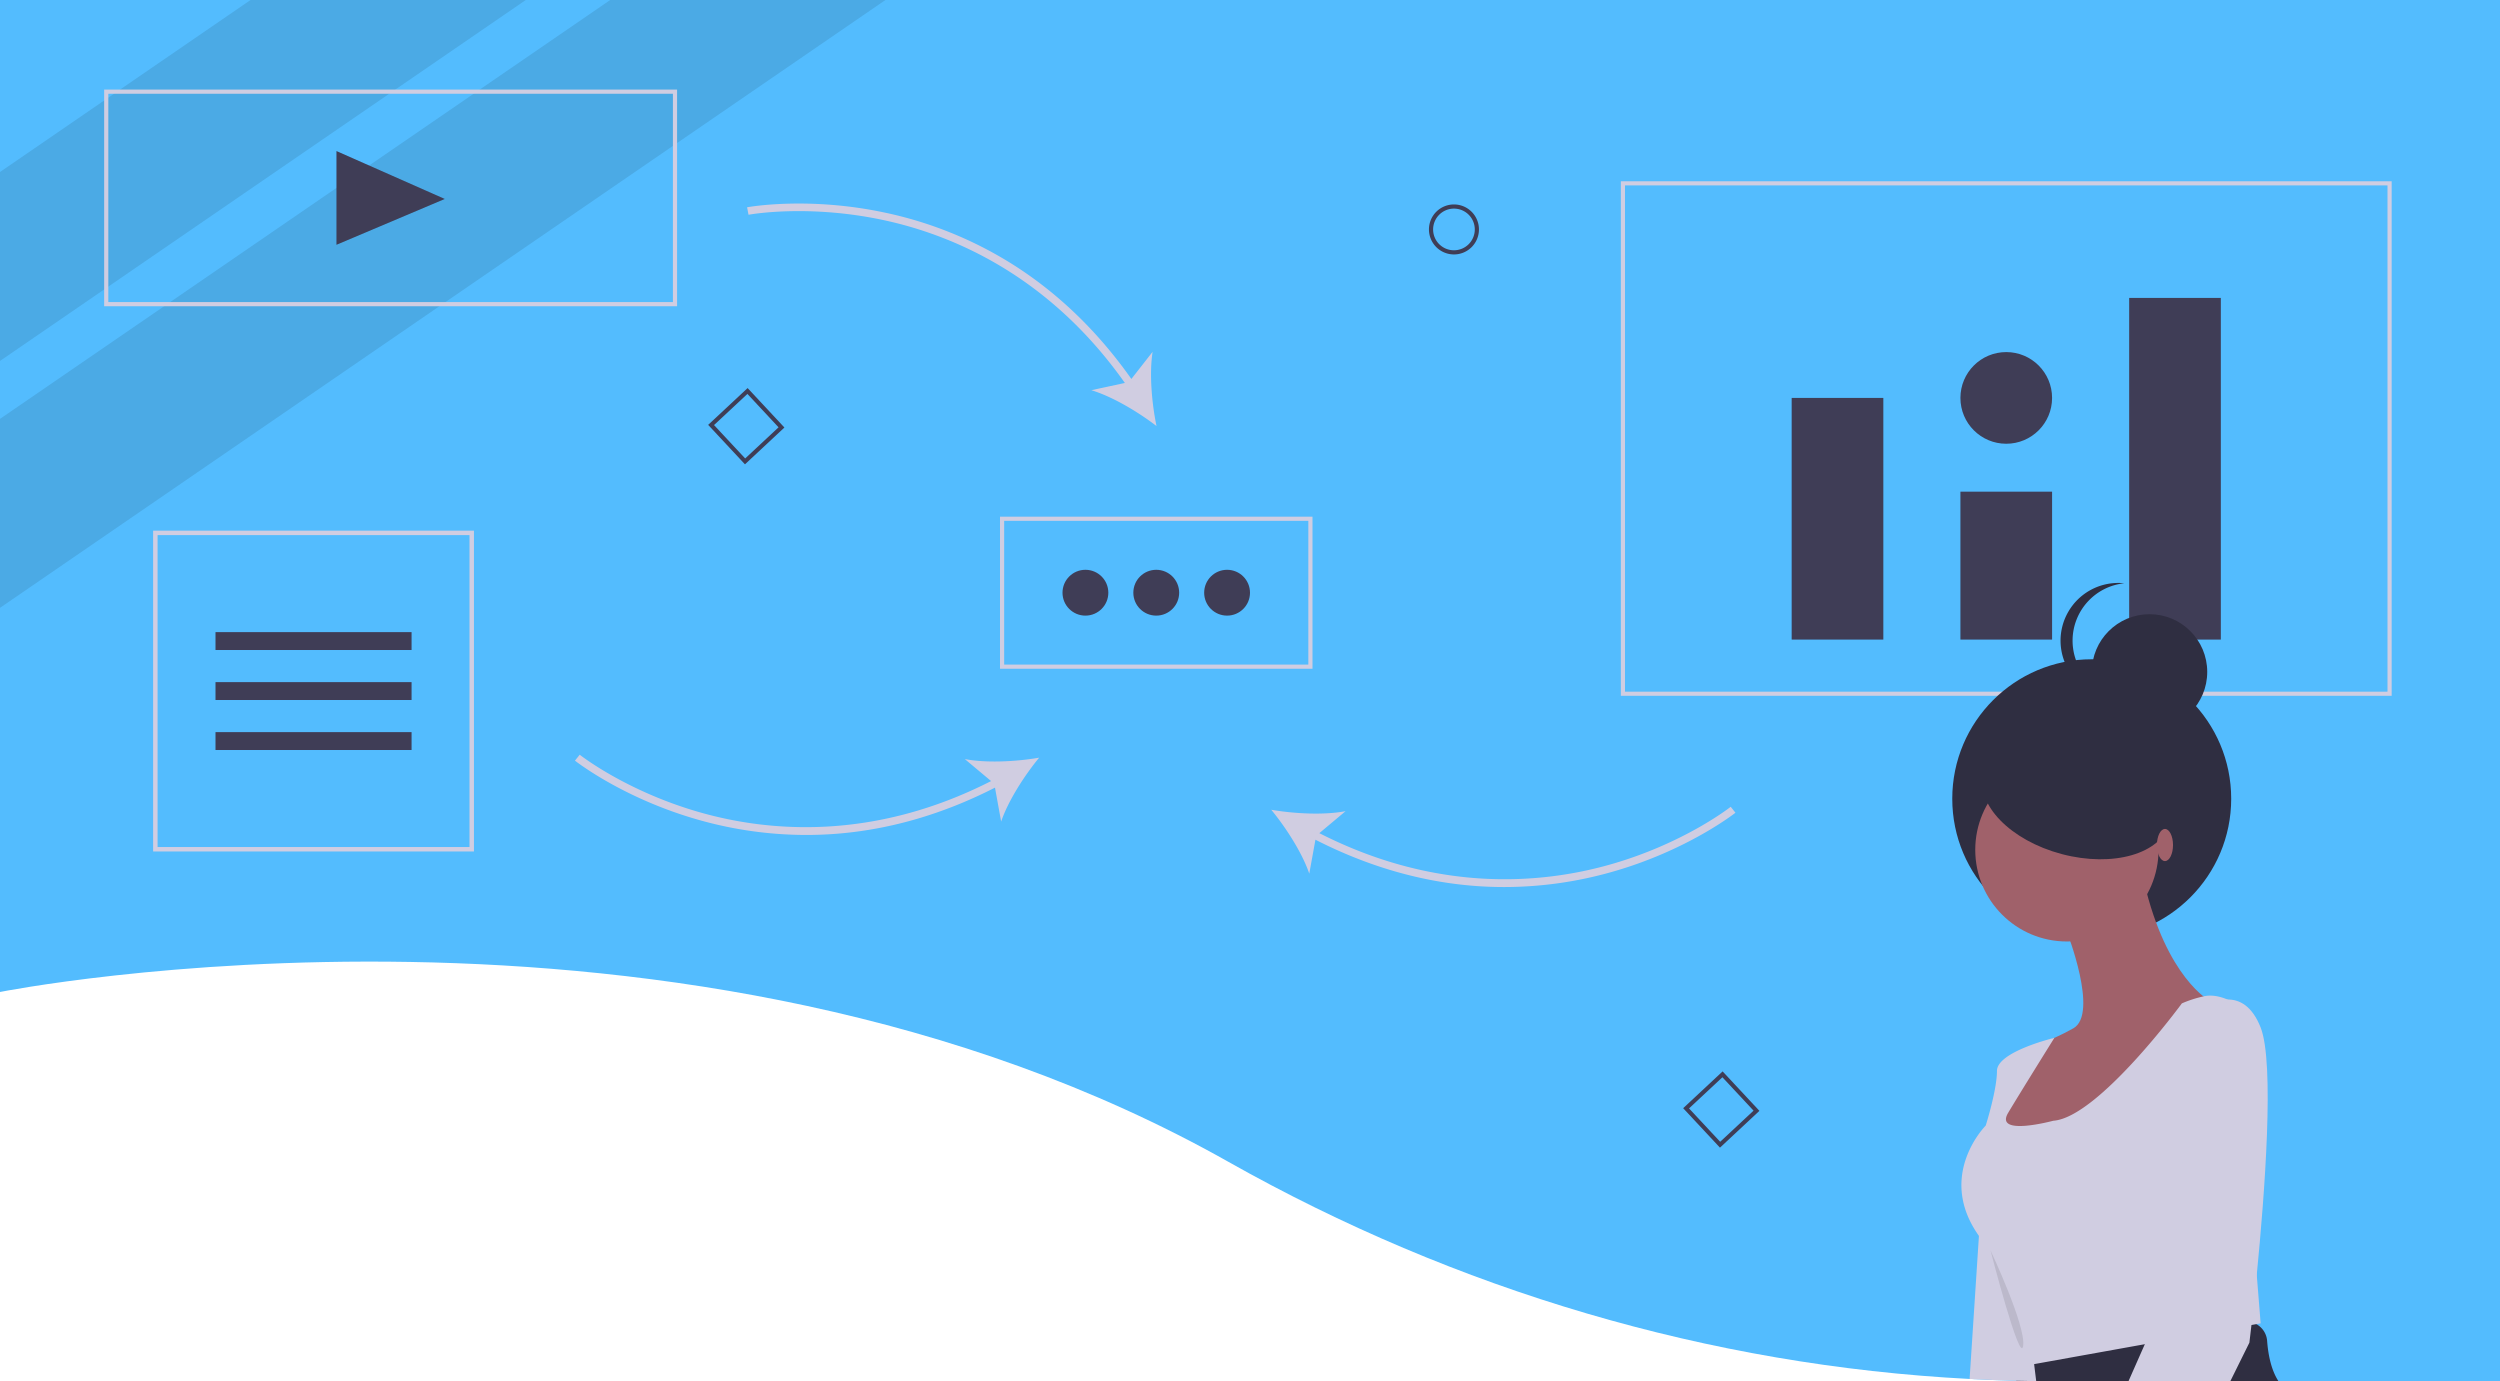 <svg xmlns="http://www.w3.org/2000/svg" data-name="Layer 1" width="1200" height="663" viewBox="0 0 1200 663" xmlns:xlink="http://www.w3.org/1999/xlink"><title>functions</title><path d="M1200-.5v663H986.44q-4.53,0-9.06-.06l-2.16-.03q-3.675-.045-7.35-.15-11.25-.27-22.46-.86C820.5,654.92,698.87,618.79,589.56,557.14,328.79,410.05,0,475.65,0,475.65V-.5Z" transform="translate(0 0.5)" fill="#53bcfe"/><polygon points="252.36 0 188.27 44 117.04 92.9 109.4 98.15 51 138.24 0 173.25 0 82.56 23 66.77 27.89 63.41 51 47.55 56.16 44 120.26 0 252.36 0" opacity="0.1"/><polygon points="425 0 324 69.34 227.04 135.9 219.4 141.15 212.33 146 0 291.76 0 201.06 80.22 146 133 109.77 137.89 106.41 228.8 44 292.9 0 425 0" opacity="0.1"/><path d="M1148,333.5H778V86.5h370Zm-368-2h366V88.5H780Z" transform="translate(0 0.5)" fill="#d0cde1"/><rect x="860" y="191" width="44" height="116" fill="#3f3d56"/><rect x="941" y="236" width="44" height="71" fill="#3f3d56"/><rect x="1022" y="143" width="44" height="164" fill="#3f3d56"/><circle cx="963" cy="191" r="22" fill="#3f3d56"/><path d="M325,146.5H50V42.5H325Zm-273-2H323V44.5H52Z" transform="translate(0 0.5)" fill="#d0cde1"/><path d="M630,320.5H480v-73H630Zm-148-2H628v-69H482Z" transform="translate(0 0.5)" fill="#d0cde1"/><polygon points="161.5 72.5 213.5 95.5 161.5 117.5 161.5 72.5" fill="#3f3d56"/><circle cx="521" cy="284.5" r="11" fill="#3f3d56"/><circle cx="555" cy="284.5" r="11" fill="#3f3d56"/><circle cx="589" cy="284.5" r="11" fill="#3f3d56"/><path d="M553.257,168.361l-10.198,13.043c-16.26-23.07-35.729-41.771-57.928-55.594a188.158,188.158,0,0,0-60.647-24.309C387.449,93.645,358.886,98.945,358.602,98.999l.686,3.584c.277-.053,28.115-5.217,64.438,2.489,32.899,6.98,79.478,26.265,116.212,78.248l-16.083,3.479c10.121,3.06,22.509,10.468,31.272,17.204C552.876,193.183,551.604,178.805,553.257,168.361Z" transform="translate(0 0.5)" fill="#d0cde1"/><path d="M830.743,386.757c-.221.176-22.564,17.77-58.336,27.841-32.334,9.105-82.482,13.687-139.129-15.183l12.611-10.564c-10.382,2.004-24.794,1.216-35.684-.668,7.028,8.531,14.848,20.663,18.248,30.675l2.954-16.295c25.132,12.846,51.068,20.332,77.15,22.229q6.711.489,13.439.488a189.386,189.386,0,0,0,51.552-7.212c36.434-10.289,59.244-28.279,59.47-28.459Z" transform="translate(0 0.5)" fill="#d0cde1"/><path d="M278.257,361.757c.221.176,22.564,17.77,58.336,27.841,32.334,9.105,82.482,13.687,139.129-15.183l-12.611-10.564c10.382,2.004,24.794,1.216,35.684-.668-7.028,8.531-14.848,20.663-18.248,30.675l-2.954-16.295c-25.132,12.846-51.068,20.332-77.15,22.229q-6.711.489-13.439.488a189.386,189.386,0,0,1-51.552-7.212c-36.434-10.289-59.244-28.279-59.47-28.459Z" transform="translate(0 0.5)" fill="#d0cde1"/><path d="M227.5,408.211h-154v-154h154ZM75.639,406.073H225.361V256.35H75.639Z" transform="translate(0 0.5)" fill="#d0cde1"/><rect x="103.444" y="303.419" width="94.111" height="8.584" fill="#3f3d56"/><rect x="103.444" y="327.419" width="94.111" height="8.584" fill="#3f3d56"/><rect x="103.444" y="351.419" width="94.111" height="8.584" fill="#3f3d56"/><path d="M685.896,109.635a12,12,0,1,1,12,12A12.013,12.013,0,0,1,685.896,109.635Zm2,0a10,10,0,1,0,10-10A10.011,10.011,0,0,0,687.896,109.635Z" transform="translate(0 0.5)" fill="#3f3d56"/><path d="M825.581,550.372,807.917,531.434l18.938-17.664L844.519,532.708ZM810.733,531.532l14.946,16.024L841.704,532.61l-14.946-16.024Z" transform="translate(0 0.5)" fill="#3f3d56"/><path d="M357.581,222.372,339.917,203.434l18.938-17.664L376.519,204.708ZM342.733,203.532l14.946,16.024L373.704,204.61l-14.946-16.024Z" transform="translate(0 0.5)" fill="#3f3d56"/><circle cx="1004.032" cy="383.394" r="66.944" fill="#2f2e41"/><path d="M1093.68,662.5H986.44q-4.53,0-9.06-.06l-2.16-.03q-3.675-.045-7.35-.15l-2.38-9.41,4.76-.81,5.72-.97,54.88-9.32,45.7-7.76a9.828,9.828,0,0,1,4.3.21,10.007,10.007,0,0,1,7.37,8.92C1088.68,649.35,1090.06,656.96,1093.68,662.5Z" transform="translate(0 0.5)" fill="#2f2e41"/><circle cx="992.111" cy="407.925" r="43.99" fill="#a0616a"/><path d="M992.111,446.784s15.435,39.359,3.087,46.305-18.522,7.718-18.522,7.718L963.556,523.188l-7.718,23.153,61.74,2.315,43.218-68.686s-20.837-10.805-31.642-57.11Z" transform="translate(0 0.5)" fill="#a0616a"/><path d="M1072.76,481.127s-7.85-5.158-15.116-3.351a56.17,56.17,0,0,0-10.352,3.351s-40.131,54.795-61.74,56.338c0,0-28.555,7.718-21.609-3.859s22.165-35.942,22.165-35.942-27.567,6.615-27.567,15.876-5.402,26.24-5.402,26.24-26.24,26.24,0,57.11,16.207,58.653,16.207,58.653l115.763-20.837Z" transform="translate(0 0.5)" fill="#d0cde1"/><path d="M967.87,662.26q-11.25-.27-22.46-.86l4.48-68.68.93-14.35,20.84,39.36s1.86,13.75,4.31,33.34c.14,1.05.27,2.11.41,3.2.32,2.64.66,5.37,1,8.17l-2.16-.03Q971.545,662.365,967.87,662.26Z" transform="translate(0 0.5)" fill="#d0cde1"/><circle cx="1031.769" cy="322.519" r="27.701" fill="#2f2e41"/><path d="M994.835,307.014a27.704,27.704,0,0,1,24.816-27.551,28.007,28.007,0,0,0-2.886-.15,27.701,27.701,0,0,0,0,55.402,28.007,28.007,0,0,0,2.886-.15A27.704,27.704,0,0,1,994.835,307.014Z" transform="translate(0 0.5)" fill="#2f2e41"/><ellipse cx="996.693" cy="382.667" rx="27.701" ry="46.168" transform="translate(370.889 1248.152) rotate(-75.118)" fill="#2f2e41"/><path d="M1083.24,611.41c-.9,9.18-1.75,17.08-2.39,22.79-.06.45-.1.88-.15,1.3-.61,5.35-.99,8.47-.99,8.47L1070.54,662.5H1021.66c2.82-6.44,5.48-12.45,7.86-17.79.46-1.01.9-2,1.33-2.96,5.35-11.87,9.11-19.79,9.88-20.55,3.09-3.09,12.74-135.44,12.74-135.44s7.48-6.41,15.68-6.5h.01c5.73-.07,11.82,2.96,15.95,13.44C1091.85,509.82,1087.09,572.31,1083.24,611.41Z" transform="translate(0 0.5)" fill="#d0cde1"/><path d="M955.459,599.732s17.031,36.114,15.651,45.77S955.459,599.732,955.459,599.732Z" transform="translate(0 0.5)" opacity="0.1"/><ellipse cx="1039.188" cy="405.609" rx="3.859" ry="7.718" fill="#a0616a"/></svg>